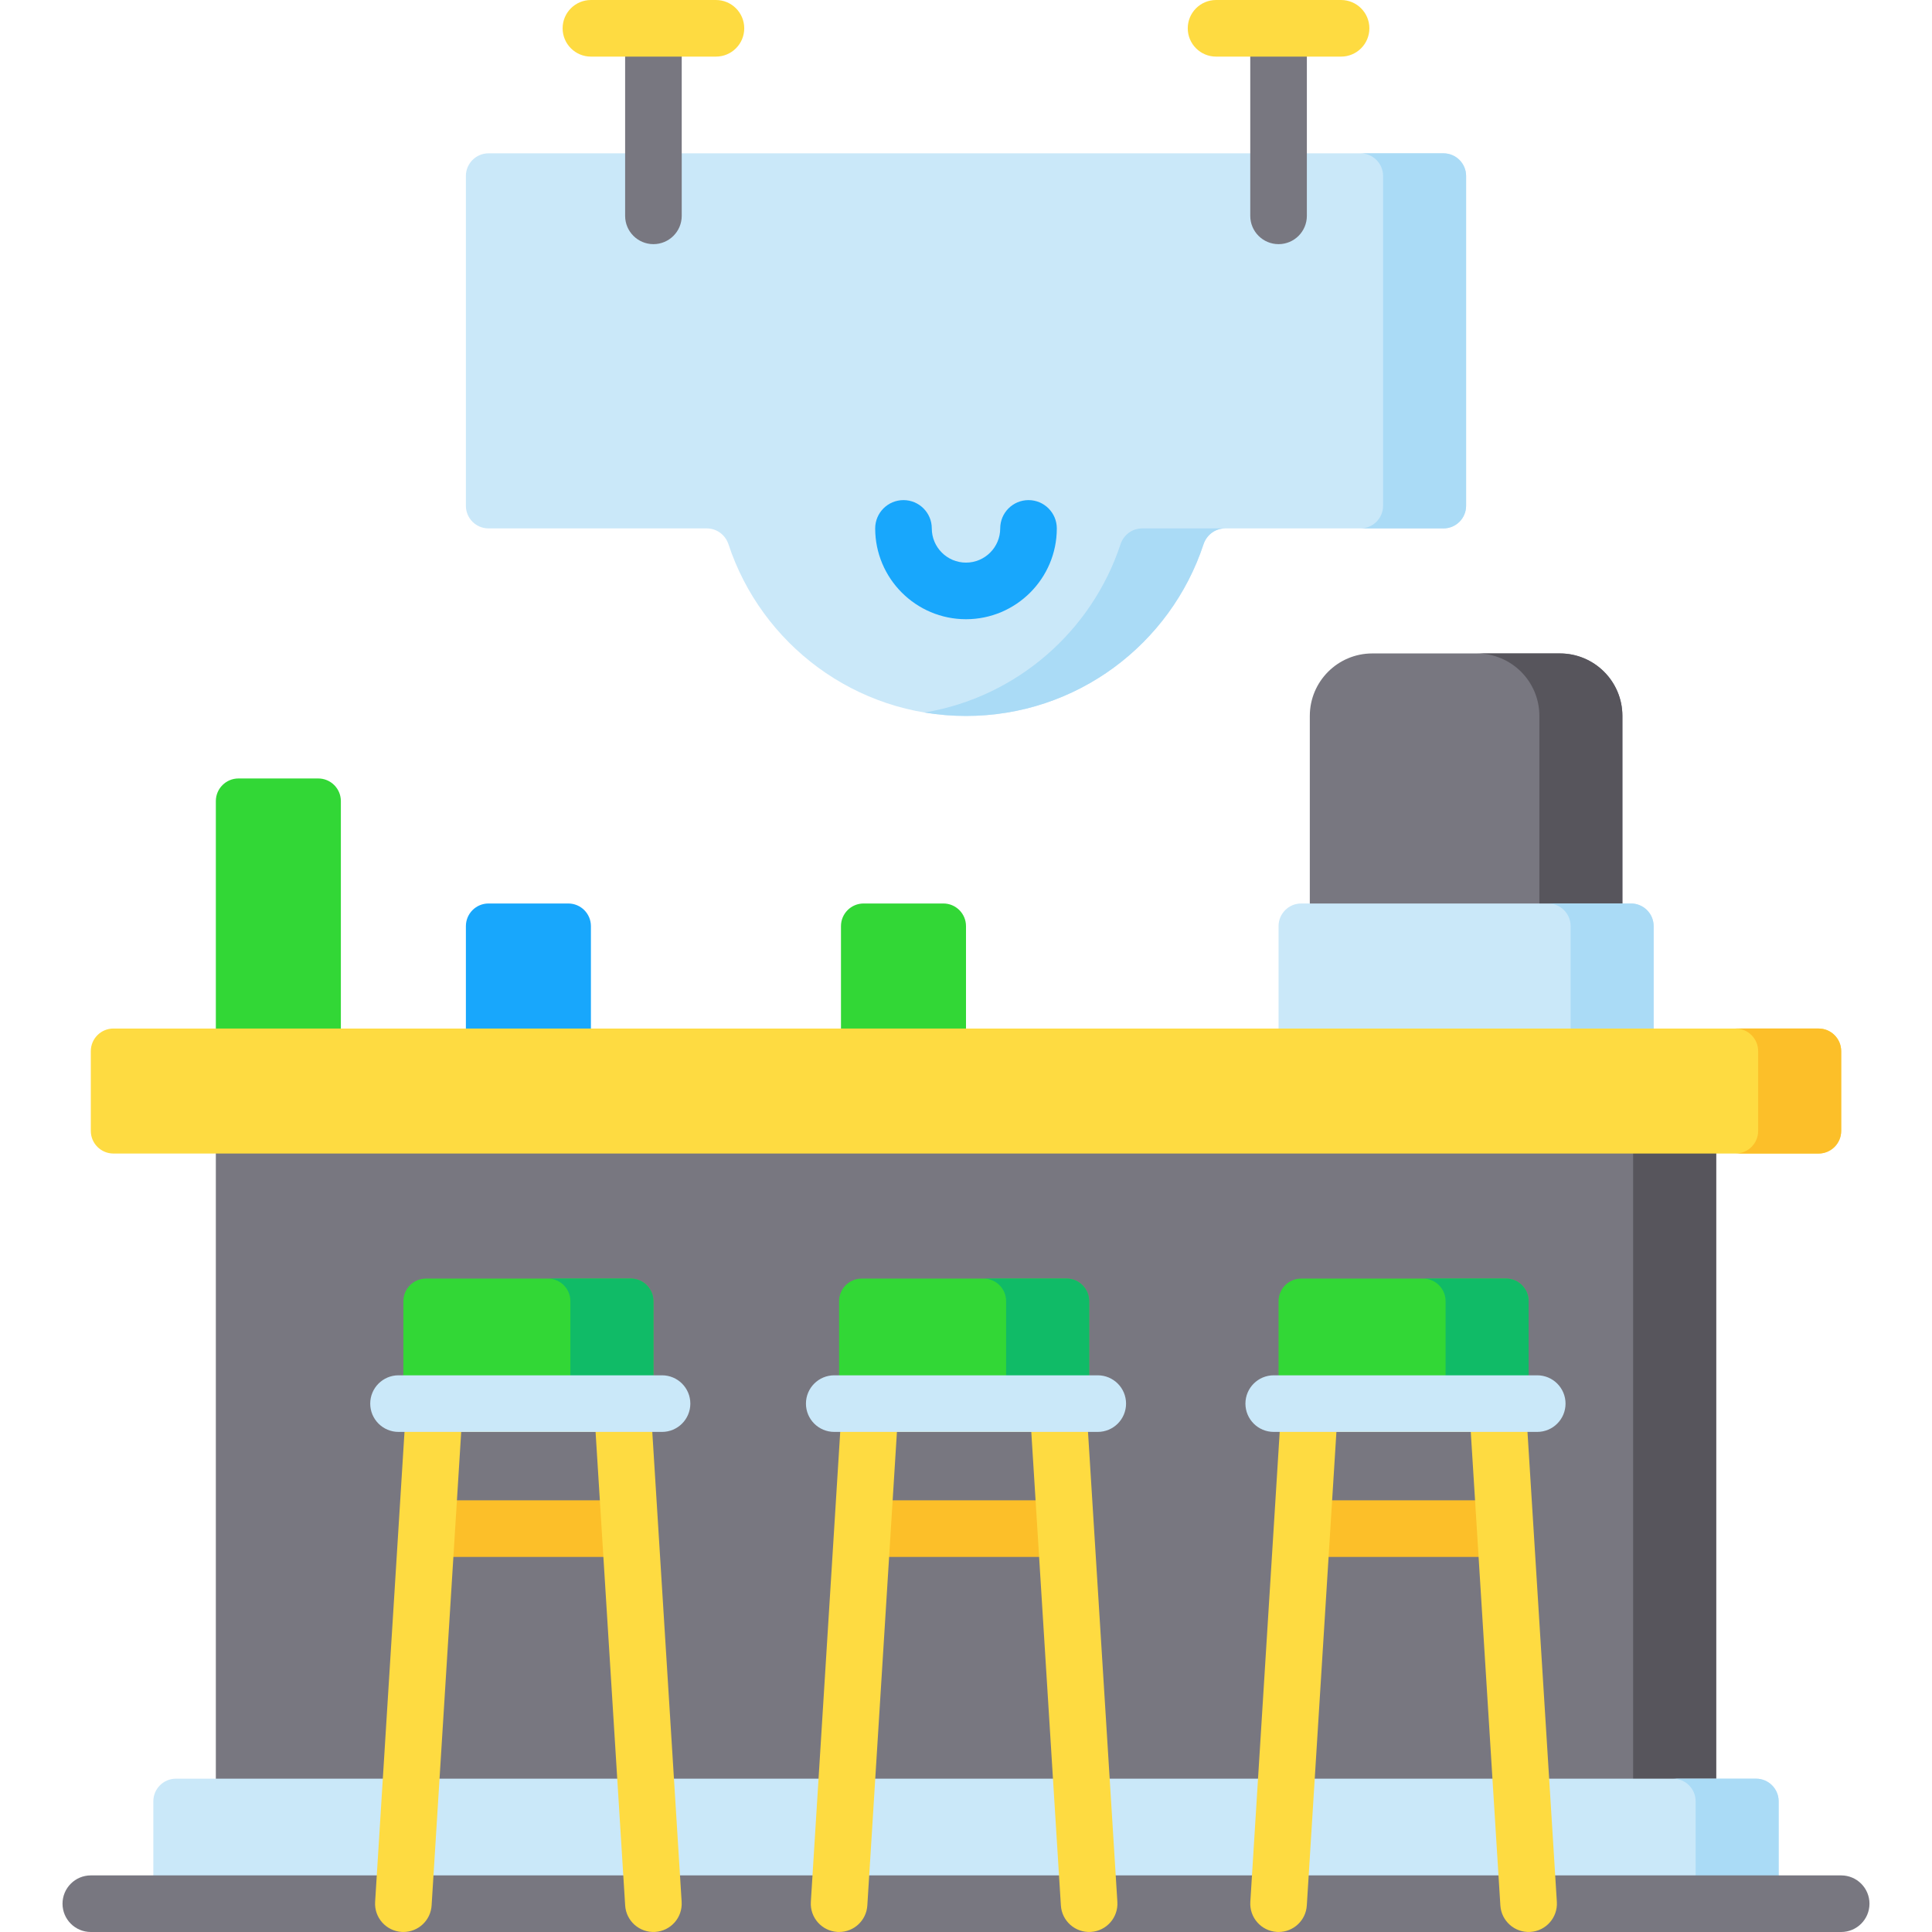 <?xml version="1.0" encoding="iso-8859-1"?>
<!-- Generator: Adobe Illustrator 21.0.0, SVG Export Plug-In . SVG Version: 6.00 Build 0)  -->
<svg xmlns="http://www.w3.org/2000/svg" xmlns:xlink="http://www.w3.org/1999/xlink" version="1.1" id="Capa_1" x="0px" y="0px" viewBox="0 0 512 512" style="enable-background:new 0 0 512 512;" xml:space="preserve" width="512" height="512">
<g>
	<path style="fill:#787780;" d="M429.951,244.433l0.001-54.698c0-9.15-7.417-16.567-16.567-16.567h-49.704   c-9.15,0-16.567,7.417-16.567,16.567v54.698H429.951z"/>
	<path style="fill:#57555C;" d="M413.385,173.168h-22c9.15,0,16.567,7.417,16.567,16.567l-0.001,54.698h22l0.001-54.698   C429.952,180.585,422.535,173.168,413.385,173.168z"/>
	<rect x="57.201" y="297.667" style="fill:#787780;" width="397.598" height="181.732"/>
	<rect x="432.799" y="297.667" style="fill:#57555C;" width="22" height="181.732"/>
	<path style="fill:#CAE8F9;" d="M382.532,40.634H129.466c-3.314,0-6,2.686-6,6v87.4c0,3.314,2.686,6,6,6h57.862   c2.626,0,4.905,1.721,5.728,4.214c8.717,26.419,33.604,45.486,62.943,45.486s54.225-19.067,62.943-45.486   c0.823-2.493,3.102-4.214,5.728-4.214h57.863c3.314,0,6-2.686,6-6v-87.4C388.532,43.32,385.846,40.634,382.532,40.634z"/>
	<g>
		<g>
			<g>
				<path style="fill:#787780;" d="M173.165,64.701c-4.142,0-7.5-3.357-7.5-7.5V7.5c0-4.143,3.358-7.5,7.5-7.5      c4.142,0,7.5,3.357,7.5,7.5v49.701C180.665,61.344,177.308,64.701,173.165,64.701z"/>
			</g>
		</g>
		<g>
			<g>
				<path style="fill:#787780;" d="M338.832,64.701c-4.142,0-7.5-3.357-7.5-7.5V7.5c0-4.143,3.358-7.5,7.5-7.5      c4.142,0,7.5,3.357,7.5,7.5v49.701C346.332,61.344,342.975,64.701,338.832,64.701z"/>
			</g>
		</g>
	</g>
	<g>
		<g>
			<path style="fill:#18A7FC;" d="M255.999,164.1c-13.27,0-24.066-10.796-24.066-24.066c0-4.143,3.358-7.5,7.5-7.5     s7.5,3.357,7.5,7.5c0,4.999,4.067,9.066,9.066,9.066c5,0,9.067-4.067,9.067-9.066c0-4.143,3.358-7.5,7.5-7.5     c4.142,0,7.5,3.357,7.5,7.5C280.066,153.304,269.27,164.1,255.999,164.1z"/>
		</g>
	</g>
	<path style="fill:#CAE8F9;" d="M438.233,277.25h-99.4v-31.816c0-3.314,2.686-6,6-6h87.4c3.314,0,6,2.686,6,6V277.25z"/>
	<path style="fill:#AADBF6;" d="M432.233,239.434h-22c3.314,0,6,2.686,6,6v31.816h22v-31.816   C438.233,242.12,435.547,239.434,432.233,239.434z"/>
	<path style="fill:#32D736;" d="M90.333,277.25H57.201v-64.949c0-3.314,2.686-6,6-6h21.132c3.314,0,6,2.686,6,6V277.25z"/>
	<path style="fill:#18A7FC;" d="M156.598,277.25h-33.132v-31.816c0-3.314,2.686-6,6-6h21.132c3.314,0,6,2.686,6,6V277.25z"/>
	<path style="fill:#32D736;" d="M256,277.25h-33.132v-31.816c0-3.314,2.686-6,6-6H250c3.314,0,6,2.686,6,6V277.25z"/>
	<path style="fill:#CAE8F9;" d="M465.364,471.367H46.634c-3.314,0-6,2.686-6,6v27.132h430.73v-27.132   C471.364,474.053,468.678,471.367,465.364,471.367z"/>
	<path style="fill:#AADBF6;" d="M465.364,471.367h-22c3.314,0,6,2.686,6,6v27.132h22v-27.132   C471.364,474.053,468.678,471.367,465.364,471.367z"/>
	<path style="fill:#787780;" d="M487.932,497H24.068c-4.142,0-7.5,3.358-7.5,7.5s3.358,7.5,7.5,7.5h463.863   c4.142,0,7.5-3.358,7.5-7.5S492.074,497,487.932,497z"/>
	<g>
		<path style="fill:#AADBF6;" d="M296.942,144.248c-7.604,23.044-27.511,40.49-51.943,44.573c3.578,0.598,7.252,0.913,11,0.913    c29.339,0,54.225-19.067,62.943-45.486c0.823-2.494,3.102-4.214,5.728-4.214h-22C300.044,140.034,297.765,141.754,296.942,144.248    z"/>
		<path style="fill:#AADBF6;" d="M382.532,40.634h-22c3.314,0,6,2.686,6,6v87.4c0,3.314-2.686,6-6,6h22c3.314,0,6-2.686,6-6v-87.4    C388.532,43.32,385.846,40.634,382.532,40.634z"/>
	</g>
	<path style="fill:#FEDB41;" d="M481.931,305.699H30.066c-3.314,0-6-2.686-6-6v-21.13c0-3.314,2.686-6,6-6h451.866   c3.314,0,6,2.686,6,6v21.13C487.931,303.012,485.245,305.699,481.931,305.699z"/>
	<path style="fill:#FCBF29;" d="M481.931,272.568h-22c3.314,0,6,2.686,6,6v21.13c0,3.314-2.686,6-6,6h22c3.314,0,6-2.686,6-6v-21.13   C487.931,275.255,485.245,272.568,481.931,272.568z"/>
	<g>
		<g>
			<g>
				<path style="fill:#FCBF29;" d="M398.184,412.599h-52.433c-4.142,0-7.5-3.357-7.5-7.5c0-4.143,3.358-7.5,7.5-7.5h52.433      c4.142,0,7.5,3.357,7.5,7.5C405.684,409.241,402.326,412.599,398.184,412.599z"/>
			</g>
		</g>
		<g>
			<g>
				<path style="fill:#FEDB41;" d="M338.842,511.995c-0.158,0-0.315-0.005-0.475-0.015c-4.134-0.259-7.276-3.819-7.018-7.953      l8.283-132.528c0.247-3.953,3.525-7.032,7.485-7.032h49.7c3.96,0,7.238,3.079,7.485,7.032l8.281,132.528      c0.258,4.134-2.883,7.695-7.018,7.953c-4.135,0.252-7.695-2.885-7.953-7.018l-7.842-125.496h-35.608l-7.843,125.496      C346.072,508.938,342.771,511.995,338.842,511.995z"/>
			</g>
		</g>
		<g>
			<path style="fill:#32D736;" d="M405.099,371.967h-66.266v-27.133c0-3.314,2.686-6,6-6h54.266c3.314,0,6,2.686,6,6V371.967z"/>
			<path style="fill:#10BB67;" d="M399.099,338.834h-22c3.314,0,6,2.686,6,6v27.136h22v-27.136     C405.099,341.52,402.413,338.834,399.099,338.834z"/>
			<g>
				<g>
					<path style="fill:#CAE8F9;" d="M407.384,379.47h-69.833c-4.142,0-7.5-3.357-7.5-7.5s3.358-7.5,7.5-7.5h69.833       c4.142,0,7.5,3.357,7.5,7.5S411.526,379.47,407.384,379.47z"/>
				</g>
			</g>
		</g>
	</g>
	<g>
		<g>
			<g>
				<path style="fill:#FCBF29;" d="M281.716,412.599h-52.433c-4.142,0-7.5-3.357-7.5-7.5c0-4.143,3.358-7.5,7.5-7.5h52.433      c4.142,0,7.5,3.357,7.5,7.5C289.216,409.241,285.858,412.599,281.716,412.599z"/>
			</g>
		</g>
		<g>
			<g>
				<path style="fill:#FEDB41;" d="M222.374,511.995c-0.158,0-0.315-0.005-0.475-0.015c-4.134-0.259-7.276-3.819-7.018-7.953      l8.283-132.528c0.247-3.953,3.525-7.032,7.485-7.032h49.7c3.96,0,7.238,3.079,7.485,7.032l8.281,132.528      c0.258,4.134-2.883,7.695-7.018,7.953c-4.135,0.252-7.695-2.885-7.953-7.018l-7.842-125.496h-35.608l-7.843,125.496      C229.604,508.938,226.303,511.995,222.374,511.995z"/>
			</g>
		</g>
		<g>
			<path style="fill:#32D736;" d="M288.632,371.967h-66.266v-27.133c0-3.314,2.686-6,6-6h54.266c3.314,0,6,2.686,6,6V371.967z"/>
			<path style="fill:#10BB67;" d="M282.632,338.834h-22c3.314,0,6,2.686,6,6v27.136h22v-27.136     C288.632,341.52,285.945,338.834,282.632,338.834z"/>
			<g>
				<g>
					<path style="fill:#CAE8F9;" d="M290.917,379.47h-69.833c-4.142,0-7.5-3.357-7.5-7.5s3.358-7.5,7.5-7.5h69.833       c4.142,0,7.5,3.357,7.5,7.5S295.059,379.47,290.917,379.47z"/>
				</g>
			</g>
		</g>
	</g>
	<g>
		<g>
			<g>
				<path style="fill:#FCBF29;" d="M166.246,412.599h-52.433c-4.142,0-7.5-3.357-7.5-7.5c0-4.143,3.358-7.5,7.5-7.5h52.433      c4.142,0,7.5,3.357,7.5,7.5C173.746,409.241,170.388,412.599,166.246,412.599z"/>
			</g>
		</g>
		<g>
			<g>
				<path style="fill:#FEDB41;" d="M106.904,511.995c-0.158,0-0.315-0.005-0.475-0.015c-4.134-0.259-7.276-3.819-7.018-7.953      l8.283-132.528c0.247-3.953,3.525-7.032,7.485-7.032h49.7c3.96,0,7.238,3.079,7.485,7.032l8.281,132.528      c0.258,4.134-2.883,7.695-7.018,7.953c-4.135,0.252-7.695-2.885-7.953-7.018l-7.842-125.496h-35.608l-7.843,125.496      C114.134,508.938,110.832,511.995,106.904,511.995z"/>
			</g>
		</g>
		<g>
			<path style="fill:#32D736;" d="M173.161,371.967h-66.266v-27.133c0-3.314,2.686-6,6-6h54.266c3.314,0,6,2.686,6,6V371.967z"/>
			<path style="fill:#10BB67;" d="M167.161,338.834h-22c3.314,0,6,2.686,6,6v27.136h22v-27.136     C173.161,341.52,170.475,338.834,167.161,338.834z"/>
			<g>
				<g>
					<path style="fill:#CAE8F9;" d="M175.446,379.47h-69.833c-4.142,0-7.5-3.357-7.5-7.5s3.358-7.5,7.5-7.5h69.833       c4.142,0,7.5,3.357,7.5,7.5S179.588,379.47,175.446,379.47z"/>
				</g>
			</g>
		</g>
	</g>
	<g>
		<g>
			<path style="fill:#FEDB41;" d="M189.732,15.002H156.6c-4.142,0-7.5-3.358-7.5-7.5c0-4.143,3.358-7.5,7.5-7.5h33.132     c4.142,0,7.5,3.357,7.5,7.5C197.232,11.644,193.874,15.002,189.732,15.002z"/>
		</g>
	</g>
	<g>
		<g>
			<path style="fill:#FEDB41;" d="M355.399,15.002h-33.132c-4.142,0-7.5-3.358-7.5-7.5c0-4.143,3.358-7.5,7.5-7.5h33.132     c4.142,0,7.5,3.357,7.5,7.5C362.899,11.644,359.541,15.002,355.399,15.002z"/>
		</g>
	</g>
</g>















</svg>
